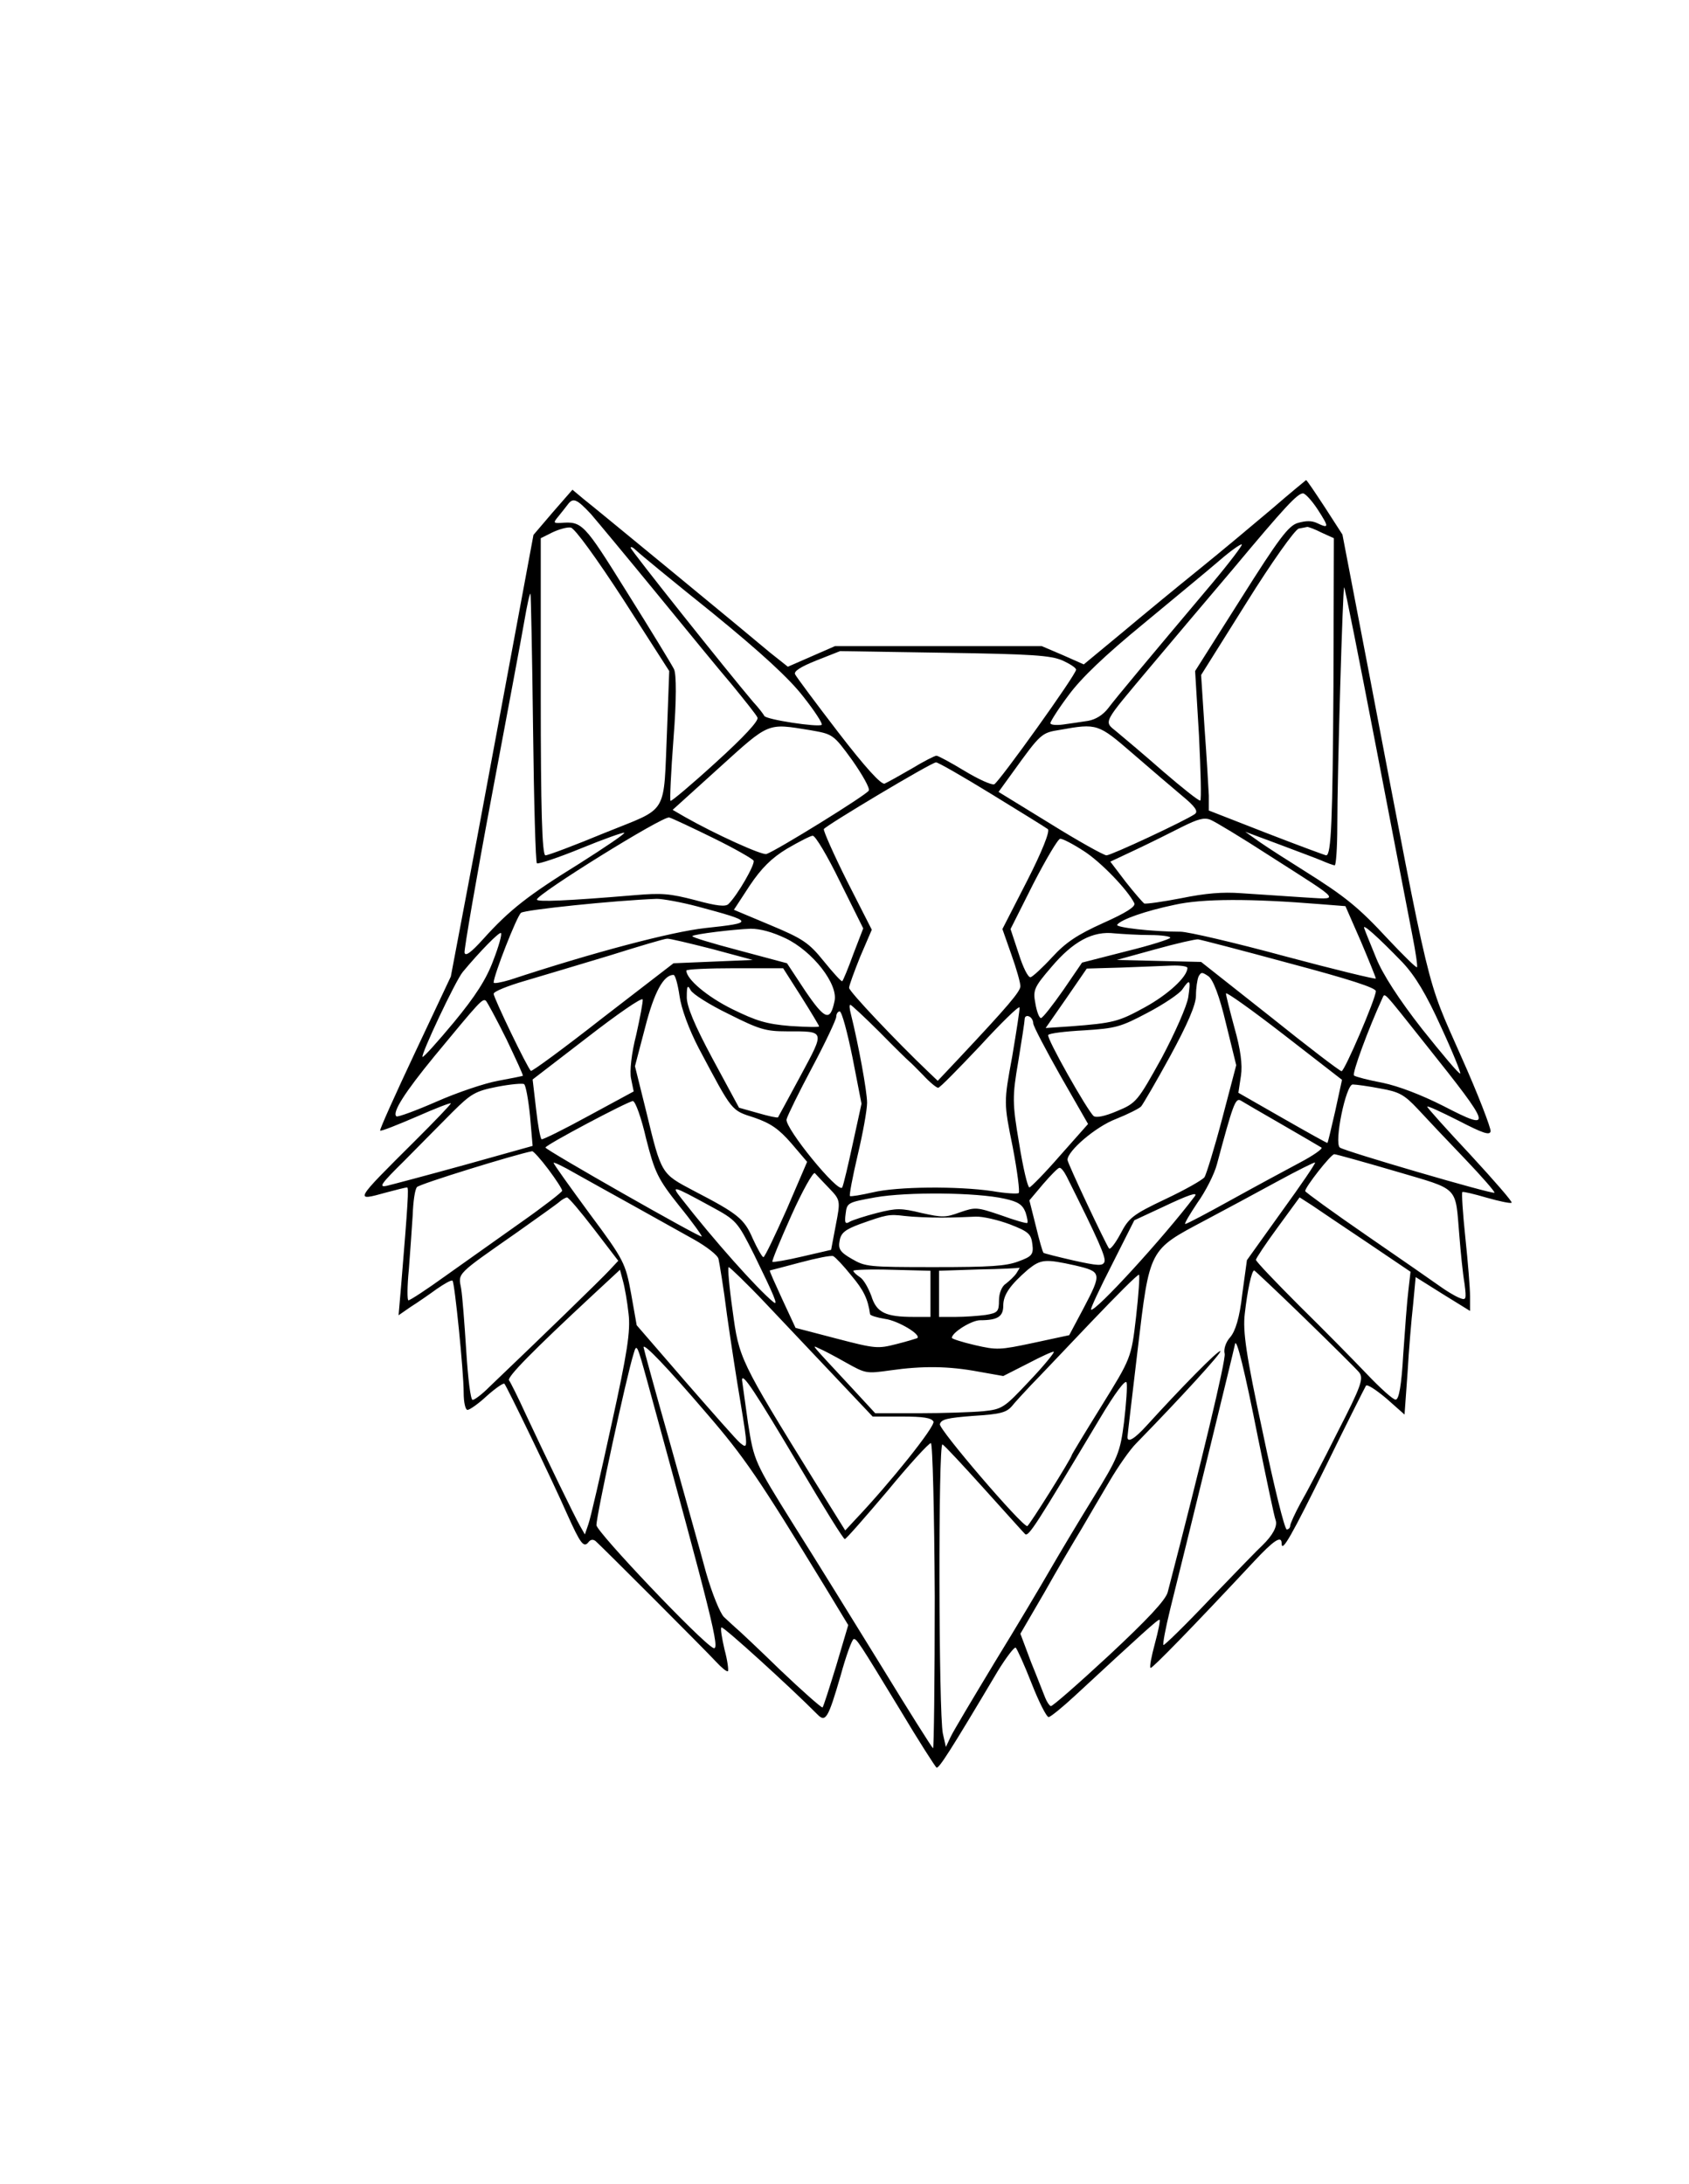 <?xml version="1.0" encoding="UTF-8" standalone="no"?><!-- Generator: Gravit.io --><svg xmlns="http://www.w3.org/2000/svg" xmlns:xlink="http://www.w3.org/1999/xlink" style="isolation:isolate" viewBox="0 0 1200 1552" width="1200pt" height="1552pt"><defs><clipPath id="_clipPath_W3chxtAmLmePTgGdslyQOpEfmvOiV21L"><rect width="1200" height="1552"/></clipPath></defs><g clip-path="url(#_clipPath_W3chxtAmLmePTgGdslyQOpEfmvOiV21L)"><g><path d=" M 903.265 361.898 C 889.878 373.224 866.754 392.572 851.541 404.842 C 836.328 417.112 811.682 437.404 797.078 449.673 L 769.998 472.089 L 755.09 465.482 L 740.181 459.111 L 666.549 459.111 L 593.222 459.111 L 576.488 466.426 L 559.754 473.741 L 546.975 463.595 C 540.281 457.932 509.55 432.449 478.82 407.202 C 448.09 381.955 419.185 358.123 414.621 354.584 L 406.71 347.977 L 392.714 364.022 L 379.022 380.067 L 368.069 439.055 C 361.983 471.617 348.9 542.167 338.86 595.965 L 320.3 693.885 L 294.742 748.155 C 280.746 777.885 269.488 802.896 270.096 803.368 C 271.009 803.84 282.267 799.357 295.959 793.458 C 309.346 787.559 320.3 783.312 320.3 784.02 C 320.3 784.728 309.042 796.525 295.046 810.447 C 250.928 854.334 251.536 853.626 274.66 847.255 C 281.658 845.368 288.352 843.716 289.265 843.716 C 290.482 843.716 289.873 854.57 285.005 913.322 L 283.18 934.558 L 291.699 928.659 C 296.567 925.592 305.086 919.693 310.259 915.918 C 315.736 912.143 320.604 909.311 321.517 910.019 C 323.038 911.435 329.427 974.434 329.427 989.535 C 329.427 996.378 330.644 1001.805 332.166 1001.805 C 333.687 1001.805 340.077 997.322 345.858 991.895 C 351.943 986.468 357.42 982.693 358.332 983.165 C 359.854 984.58 392.41 1051.827 403.059 1076.13 C 412.187 1096.422 414.621 1099.962 417.968 1095.951 C 419.489 1093.827 421.314 1093.591 423.14 1095.007 C 427.704 1099.018 501.031 1172.4 508.638 1180.658 C 512.593 1184.905 516.244 1187.972 517.157 1187.501 C 517.765 1186.793 516.853 1179.714 514.723 1171.928 C 512.897 1163.905 511.68 1156.827 512.593 1156.355 C 513.81 1155.411 561.579 1198.826 580.748 1218.175 C 586.529 1224.073 588.354 1221.242 597.178 1190.804 C 601.133 1176.411 605.393 1164.613 606.61 1164.613 C 608.74 1164.613 609.957 1166.265 639.47 1214.871 C 652.553 1236.815 664.42 1255.219 665.332 1255.927 C 666.854 1257.107 675.069 1244.365 708.842 1187.501 C 714.927 1177.591 720.708 1170.04 721.621 1170.748 C 722.534 1171.456 727.706 1182.782 732.879 1195.995 C 738.051 1209.208 743.528 1220.062 745.049 1220.062 C 746.266 1220.062 754.785 1213.22 763.913 1204.725 C 811.074 1161.074 822.94 1150.22 823.853 1150.928 C 824.461 1151.4 822.94 1158.95 820.506 1167.916 C 818.072 1176.883 816.55 1184.669 817.463 1185.141 C 818.376 1185.849 846.064 1157.534 890.79 1109.636 C 905.091 1094.299 910.567 1090.76 910.567 1096.658 C 910.567 1103.737 917.565 1091.467 942.515 1040.737 C 957.119 1010.771 969.898 985.524 970.507 984.58 C 971.42 983.401 977.809 987.648 985.112 993.783 L 997.891 1005.108 L 1000.02 975.614 C 1000.933 959.569 1002.759 937.626 1003.976 927.008 L 1005.801 907.424 L 1024.97 919.457 L 1044.443 931.491 L 1044.443 921.109 C 1044.443 915.446 1042.921 896.57 1041.096 879.345 C 1039.27 862.12 1038.357 847.491 1038.966 847.019 C 1039.574 846.547 1047.485 848.435 1056.309 851.031 C 1065.437 853.626 1073.347 855.278 1073.956 854.57 C 1074.869 854.098 1061.481 838.761 1044.747 820.593 C 1027.708 802.424 1014.016 787.087 1014.016 786.379 C 1014.016 785.435 1024.057 790.155 1036.227 796.289 C 1053.57 805.256 1058.439 806.907 1059.047 803.84 C 1059.351 801.716 1050.224 777.649 1038.053 750.514 C 1012.799 693.178 1017.363 712.29 973.245 481.291 L 953.773 379.831 L 941.298 360.483 C 934.3 349.865 928.519 341.135 927.91 341.135 C 927.606 341.371 916.348 350.573 903.265 361.898 Z  M 936.43 362.37 C 944.34 374.64 944.34 375.82 935.517 371.573 C 931.866 369.921 927.91 369.921 922.129 371.573 C 915.436 373.46 908.438 382.898 881.663 425.37 L 849.107 476.808 L 851.845 522.347 C 853.062 547.594 853.67 568.358 852.758 568.83 C 851.845 569.302 839.979 559.864 826.287 548.066 C 812.595 536.032 797.686 523.527 793.427 519.987 C 783.994 512.201 782.777 515.032 817.768 473.269 C 831.459 456.988 857.322 426.314 875.577 404.842 C 913.001 360.011 921.825 350.573 925.78 350.573 C 927.302 350.573 932.17 355.764 936.43 362.37 Z  M 419.793 365.202 C 424.661 370.865 445.655 396.112 466.345 421.359 C 487.035 446.606 511.072 476.1 520.2 486.718 C 529.023 497.572 537.238 507.718 538.151 509.841 C 539.368 511.965 528.415 523.763 508.638 541.695 C 491.599 557.268 476.994 569.538 476.386 569.066 C 475.777 568.594 476.69 548.774 478.516 524.707 C 480.646 497.572 480.646 478.932 478.82 475.392 C 477.299 472.325 462.39 447.786 445.351 420.651 C 414.621 371.337 413.708 370.393 398.191 371.573 C 393.018 371.809 393.018 371.337 396.974 366.618 C 399.408 363.55 402.45 359.775 403.667 358.123 C 407.318 353.404 410.057 354.82 419.793 365.202 Z  M 442.917 426.078 L 475.473 476.808 L 473.952 518.1 C 471.213 580.628 475.777 573.077 429.834 591.717 C 408.231 600.684 389.367 607.762 387.541 607.762 C 385.107 607.762 384.195 573.785 384.195 494.976 L 384.195 382.426 L 392.714 378.179 C 397.278 376.056 403.059 374.404 405.493 374.876 C 408.231 375.112 424.053 397.056 442.917 426.078 Z  M 938.864 378.415 L 947.687 382.426 L 947.383 488.134 C 946.775 582.751 945.862 607.762 942.211 607.762 C 941.602 607.762 922.434 600.684 899.918 591.953 L 858.843 575.909 L 858.843 565.291 C 858.539 559.392 857.322 537.684 855.8 517.156 L 853.366 479.639 L 885.618 428.201 C 903.265 399.887 919.999 376.292 922.738 375.584 C 925.172 375.112 927.91 374.64 928.823 374.404 C 929.736 374.404 934.3 376.056 938.864 378.415 Z  M 860.973 414.752 C 816.246 467.842 792.818 495.92 787.341 503.235 C 783.69 507.954 778.518 511.257 773.041 512.201 C 768.477 512.909 760.566 514.089 755.394 514.797 C 750.221 515.504 746.266 515.032 746.266 513.853 C 746.266 512.673 752.047 503.471 759.349 493.797 C 768.173 481.763 785.516 465.246 812.291 443.303 C 833.893 425.37 858.539 405.078 866.449 398.235 C 874.36 391.393 881.663 386.202 882.271 386.91 C 882.88 387.381 873.447 399.887 860.973 414.752 Z  M 506.204 435.516 C 540.889 463.831 560.666 481.999 570.707 494.976 C 578.922 505.358 584.703 514.325 583.79 515.032 C 581.356 516.92 543.932 511.257 543.019 508.662 C 542.411 507.482 539.064 502.999 535.108 498.752 C 517.461 477.988 448.09 390.921 448.09 389.269 C 448.09 388.089 449.915 389.033 452.045 391.157 C 454.175 393.28 478.516 413.336 506.204 435.516 Z  M 977.505 529.898 C 989.371 591.481 1000.933 651.886 1003.367 664.155 C 1005.801 676.425 1007.323 686.807 1006.714 687.279 C 1006.106 687.751 996.978 678.784 986.329 667.459 C 965.334 644.807 956.207 637.256 926.085 618.38 C 915.131 611.538 901.135 602.571 895.354 598.56 L 884.705 591.01 L 907.525 599.504 C 919.999 604.223 933.996 609.414 938.559 611.302 C 942.819 613.189 947.383 614.841 948.296 614.841 C 949.209 614.841 950.121 602.335 950.121 586.998 C 950.121 548.538 954.077 416.404 954.99 417.348 C 955.598 417.584 965.639 468.314 977.505 529.898 Z  M 378.718 517.392 C 379.326 569.538 380.543 612.717 381.456 613.425 C 382.369 614.133 396.669 609.414 412.795 602.807 C 428.921 596.201 442.917 591.246 443.526 591.717 C 444.438 592.189 429.834 602.099 411.578 613.661 C 375.371 636.077 361.983 646.459 343.119 667.459 C 334.6 676.897 330.644 679.728 330.036 676.897 C 329.732 674.537 338.251 624.751 349.204 566.47 C 360.158 507.954 370.807 451.561 372.633 440.707 C 374.458 430.089 376.284 421.595 376.892 421.831 C 377.197 422.303 378.109 465.246 378.718 517.392 Z  M 754.785 469.257 C 759.958 471.617 764.522 474.448 764.522 475.864 C 764.522 479.403 710.059 555.381 706.408 557.268 C 704.582 557.976 695.15 553.729 685.414 547.83 C 675.677 541.931 666.549 536.976 665.332 536.976 C 664.115 536.976 656.205 540.987 647.685 546.178 C 639.166 551.133 630.647 555.852 628.517 556.796 C 626.083 557.74 614.521 544.999 595.656 520.459 C 579.531 499.46 565.839 481.055 564.926 479.167 C 563.709 477.044 568.881 473.741 580.139 469.257 L 596.874 462.651 L 670.809 463.831 C 734.096 464.774 746.266 465.718 754.785 469.257 Z  M 575.575 518.808 C 591.701 521.639 592.005 521.639 605.393 540.044 C 612.695 550.426 618.172 560.1 617.259 561.751 C 615.738 564.819 551.234 604.695 544.54 606.818 C 541.194 607.762 508.029 592.661 486.426 580.392 L 477.907 575.437 L 510.767 545.706 C 546.975 512.909 544.845 513.853 575.575 518.808 Z  M 804.38 535.089 C 816.855 545.942 832.676 559.392 839.674 565.291 C 849.411 573.313 851.541 576.616 848.802 578.504 C 841.5 583.459 789.471 607.762 786.124 607.762 C 784.299 607.762 766.043 597.616 745.962 585.111 L 709.45 562.695 L 719.187 549.246 C 739.572 520.931 739.877 520.695 753.264 518.572 C 779.431 513.853 780.343 514.325 804.38 535.089 Z  M 704.582 564.347 C 724.968 576.852 742.919 587.942 744.44 589.122 C 746.266 590.302 740.181 605.403 729.836 625.695 L 712.189 660.144 L 718.578 678.312 C 722.229 688.458 724.968 698.369 724.968 700.728 C 724.968 704.503 716.144 714.885 681.154 752.166 L 666.245 767.975 L 659.551 761.604 C 637.036 740.132 603.263 704.503 603.263 701.908 C 603.263 700.256 606.914 690.346 611.174 679.728 L 619.389 660.616 L 601.742 625.931 C 592.31 607.054 585.007 590.538 585.312 589.122 C 586.833 586.526 661.377 541.931 665.028 541.695 C 666.549 541.695 684.197 551.841 704.582 564.347 Z  M 506.812 595.493 C 521.721 602.807 534.5 610.122 535.413 611.538 C 536.63 614.133 523.851 636.313 517.461 642.447 C 515.331 644.335 509.55 643.863 494.033 639.616 C 475.777 634.897 470.301 634.425 450.828 636.077 C 403.059 640.088 381.152 641.032 381.456 639.144 C 381.76 635.133 470.909 579.684 475.473 580.864 C 477.907 581.571 491.903 588.178 506.812 595.493 Z  M 902.657 608.47 C 954.99 641.976 952.86 639.144 924.259 637.492 C 910.872 636.549 891.703 635.369 881.663 634.661 C 868.579 633.717 856.713 634.661 839.37 638.2 C 825.983 640.796 814.116 642.447 812.899 641.976 C 811.987 641.268 805.901 634.425 799.816 626.639 L 788.863 612.245 L 807.423 603.515 C 817.463 598.796 832.068 591.481 839.979 587.47 C 850.932 582.043 855.496 580.628 860.06 582.515 C 863.103 583.695 882.271 595.257 902.657 608.47 Z  M 596.874 626.639 L 613.304 659.672 L 606.306 677.841 C 602.654 687.987 599.003 696.717 598.395 697.189 C 597.786 697.661 592.005 691.29 585.312 683.032 C 574.662 669.818 570.403 666.987 547.279 657.313 L 521.417 646.459 L 532.674 629.234 C 540.889 616.964 548.192 609.65 559.145 603.043 C 567.664 598.088 575.879 593.841 577.401 593.841 C 579.226 593.605 588.05 608.47 596.874 626.639 Z  M 769.998 604.695 C 781.865 612.245 801.033 632.066 805.901 641.74 C 807.118 644.099 800.12 648.582 783.69 655.897 C 765.435 664.155 757.219 669.582 747.483 680.2 C 740.789 687.515 733.791 693.885 732.27 694.357 C 730.444 694.829 726.793 687.279 723.751 677.605 L 717.97 660.144 L 734.096 628.054 C 743.223 610.358 751.743 595.965 753.264 595.965 C 755.09 595.965 762.392 599.74 769.998 604.695 Z  M 495.554 644.099 C 536.021 654.953 536.325 655.661 501.031 659.436 C 477.299 662.032 421.619 676.661 362.288 696.245 C 355.898 698.133 350.726 699.076 350.726 698.133 C 350.726 693.178 367.156 650.942 370.198 648.582 C 372.937 646.459 435.919 639.852 466.649 638.672 C 470.909 638.672 483.992 641.032 495.554 644.099 Z  M 937.951 642.447 L 955.902 643.863 L 966.856 668.874 C 972.637 682.56 977.505 694.593 977.505 695.301 C 977.505 696.009 948.296 688.93 913.001 679.492 C 877.403 669.818 843.934 662.032 838.762 662.032 C 818.68 662.032 792.21 658.964 793.731 657.077 C 796.469 653.301 814.116 647.167 834.502 642.919 C 854.279 638.436 888.661 638.436 937.951 642.447 Z  M 996.369 683.739 C 1005.497 693.413 1013.408 706.627 1023.753 729.514 C 1031.968 747.211 1038.053 762.312 1037.445 762.784 C 1036.532 763.256 1024.666 749.099 1010.365 731.166 C 993.935 710.166 982.373 692.234 977.809 680.908 C 973.854 671.234 969.898 661.56 969.29 659.672 C 967.464 655.425 979.026 665.807 996.369 683.739 Z  M 558.232 666.751 C 577.401 675.953 595.656 699.312 592.918 711.346 C 589.875 725.975 586.224 724.795 572.228 704.267 L 559.145 684.447 L 524.763 675.245 C 505.899 670.29 490.99 665.807 491.903 665.099 C 493.729 663.683 520.808 660.38 533.283 659.908 C 540.281 659.908 548.8 662.268 558.232 666.751 Z  M 350.421 682.56 C 345.553 695.773 337.642 708.043 322.429 726.447 C 310.867 740.368 300.827 751.458 300.218 750.986 C 298.697 749.806 323.646 696.717 328.819 690.582 C 340.989 675.953 354.681 662.032 355.898 662.975 C 356.811 663.683 354.377 672.414 350.421 682.56 Z  M 817.159 664.391 C 825.07 664.391 831.459 665.335 831.459 666.279 C 831.459 667.223 817.463 671.706 800.12 675.953 L 768.781 683.975 L 755.394 703.559 C 747.787 714.413 740.789 723.38 739.572 723.38 C 738.355 723.38 736.53 718.661 735.617 712.998 C 733.791 703.559 734.704 701.436 746.875 687.279 C 762.392 668.874 776.388 661.324 791.905 663.211 C 797.686 663.683 808.944 664.391 817.159 664.391 Z  M 505.899 674.301 L 534.804 682.088 L 506.812 683.267 L 478.516 684.447 L 428.312 723.144 C 400.929 744.615 377.805 761.604 377.197 760.896 C 374.762 759.009 350.726 708.986 350.726 706.155 C 350.726 704.503 360.766 700.492 372.937 696.953 C 384.803 693.413 411.882 685.391 432.876 679.02 C 453.87 672.414 472.126 666.987 473.952 666.987 C 475.473 666.751 490.078 670.29 505.899 674.301 Z  M 916.044 684.447 C 958.641 695.773 977.505 701.908 977.505 704.267 C 977.505 709.458 955.294 761.132 953.164 761.132 C 951.947 761.132 929.127 743.672 902.352 722.2 L 853.366 683.503 L 823.244 682.796 L 793.427 682.088 L 820.81 674.537 C 836.023 670.29 849.715 667.223 851.236 667.459 C 853.062 667.695 882.271 675.245 916.044 684.447 Z  M 843.63 687.751 C 843.63 694.121 829.634 706.863 813.204 715.829 C 794.644 725.975 791.297 726.919 760.566 729.278 L 742.919 730.458 L 757.524 709.458 L 772.128 688.222 L 796.469 687.515 C 809.857 687.043 825.983 686.335 832.372 686.099 C 838.457 685.863 843.63 686.571 843.63 687.751 Z  M 569.186 708.043 C 576.184 719.132 581.965 728.807 581.965 729.278 C 581.965 729.986 572.837 729.75 561.579 729.042 C 544.54 727.627 537.542 725.503 520.2 717.009 C 502.552 708.279 487.644 695.773 487.644 689.638 C 487.644 688.694 503.161 687.987 522.025 687.987 L 556.407 687.987 L 569.186 708.043 Z  M 871.013 727.155 L 878.316 756.885 L 868.275 795.11 C 862.798 815.873 857.017 834.514 855.8 836.401 C 854.583 838.289 842.108 845.368 828.112 851.974 C 804.684 863.064 801.946 865.424 796.165 876.514 C 792.514 883.356 788.863 888.075 787.95 887.131 C 785.516 883.828 758.436 826.491 758.436 824.132 C 758.436 817.761 778.518 800.536 792.818 795.11 C 801.642 791.57 809.552 787.559 810.77 786.143 C 811.987 784.728 821.419 768.683 831.459 750.278 C 843.63 727.863 849.715 713.941 849.715 707.335 C 849.715 702.144 850.628 696.009 851.541 693.885 C 853.366 690.582 853.975 690.582 858.539 693.649 C 861.885 696.009 866.449 707.807 871.013 727.155 Z  M 482.775 707.571 C 483.992 716.537 489.469 731.402 496.467 744.851 C 520.808 790.626 519.287 788.739 536.021 794.166 C 547.583 798.177 553.364 802.188 562.188 812.334 L 573.445 825.548 L 558.841 859.525 C 550.626 877.929 543.323 893.266 542.411 893.266 C 541.498 893.266 538.151 887.367 534.804 880.053 C 528.719 865.896 524.155 862.356 492.816 846.076 C 469.692 833.806 469.996 834.75 459.043 789.447 L 451.132 757.593 L 458.434 729.75 C 464.824 704.739 471.518 692.706 478.516 692.706 C 479.733 692.706 481.558 699.312 482.775 707.571 Z  M 844.238 708.515 C 843.326 714.649 834.806 733.998 825.374 751.694 C 808.335 782.368 807.423 783.784 793.731 789.447 C 784.907 793.222 778.822 794.402 776.996 792.986 C 772.433 788.975 743.223 737.301 744.745 735.413 C 745.353 734.233 756.915 732.818 770.303 732.11 C 792.818 730.694 796.165 729.75 815.333 719.604 C 826.591 713.706 837.849 706.155 839.979 703.088 C 845.455 695.065 846.064 696.009 844.238 708.515 Z  M 517.765 720.548 C 539.368 731.402 543.932 732.818 558.841 732.818 C 586.529 732.818 586.224 731.874 568.881 764.2 C 560.362 780.008 553.06 793.458 552.756 793.93 C 552.147 794.402 545.758 792.986 538.455 790.862 L 525.068 787.087 L 506.204 752.166 C 493.425 728.335 487.644 714.649 487.948 708.043 C 487.948 700.492 488.556 699.548 490.686 703.559 C 491.903 706.155 504.074 713.941 517.765 720.548 Z  M 948.6 789.683 C 945.862 801.716 943.428 811.862 943.123 812.098 C 942.819 812.334 928.519 804.312 911.176 794.402 L 879.837 776.469 L 881.663 764.436 C 882.88 756.413 881.358 745.559 877.099 730.458 C 873.752 718.189 871.013 707.099 871.013 705.919 C 871.013 704.503 889.573 717.717 912.393 735.413 L 953.468 767.267 L 948.6 789.683 Z  M 452.045 735.177 C 448.698 748.155 447.177 761.368 448.394 766.559 L 450.219 775.525 L 417.968 792.986 C 400.32 802.66 385.412 809.975 384.803 809.503 C 383.89 809.031 382.065 799.121 380.848 787.795 L 378.414 767.031 L 417.055 737.301 C 438.353 720.784 456 708.515 456.609 710.166 C 456.913 711.582 454.783 722.908 452.045 735.177 Z  M 1013.408 742.728 C 1060.264 801.48 1061.177 804.312 1025.578 785.907 C 1009.757 777.885 993.631 771.75 982.373 769.391 C 972.333 767.503 963.205 765.143 961.988 764.2 C 960.466 762.784 972.333 730.694 982.069 709.458 C 984.199 705.447 981.156 702.144 1013.408 742.728 Z  M 359.854 738.481 C 366.547 752.638 372.024 764.2 371.416 764.436 C 370.807 764.672 362.896 766.323 353.768 767.975 C 344.641 769.627 324.863 776.233 309.955 782.84 C 295.35 789.211 282.571 793.93 281.658 793.222 C 278.311 790.626 287.744 775.997 308.433 750.75 C 340.989 711.346 342.815 709.222 345.249 711.11 C 346.162 712.054 352.856 724.323 359.854 738.481 Z  M 624.866 733.29 C 635.515 744.144 644.947 753.346 645.86 754.054 C 646.772 754.761 651.336 759.245 655.9 763.964 C 660.464 768.919 665.332 772.93 666.549 772.93 C 667.766 772.93 680.85 759.481 696.063 743.436 C 710.972 727.155 723.751 714.649 724.359 715.829 C 724.663 716.773 722.229 732.346 719.187 750.514 C 713.101 783.312 713.101 783.548 719.491 814.93 C 722.838 832.39 724.663 847.019 723.751 847.727 C 722.838 848.435 714.319 847.963 704.886 846.311 C 680.545 842.772 637.645 843.008 619.997 847.255 C 611.782 849.143 604.48 850.323 603.872 849.851 C 603.263 849.379 605.697 836.401 609.348 820.828 C 612.999 805.492 616.042 788.739 616.042 783.548 C 616.042 775.525 609.957 742.256 604.48 720.312 C 603.567 716.773 603.263 713.941 604.176 713.941 C 604.784 713.941 614.216 722.672 624.866 733.29 Z  M 605.697 751.458 L 612.087 784.256 L 606.001 812.098 C 602.654 827.671 599.308 841.828 598.395 843.716 C 595.961 848.671 557.319 801.244 558.841 795.345 C 559.449 792.75 567.664 775.997 577.096 758.301 C 586.529 740.604 594.135 724.323 594.135 722.436 C 594.135 720.312 595.352 718.661 596.569 718.661 C 598.091 718.661 602.046 733.526 605.697 751.458 Z  M 734.096 727.155 C 734.096 729.042 742.919 745.795 753.568 764.672 L 773.041 798.649 L 752.96 821.3 C 742.311 833.57 732.27 843.716 731.357 843.716 C 730.14 843.716 726.793 829.559 724.055 812.334 C 719.187 783.784 719.187 779.065 723.446 754.29 C 725.88 739.424 728.01 725.739 728.01 724.087 C 728.01 722.2 729.532 721.492 731.053 722.2 C 732.879 722.908 734.096 725.267 734.096 727.155 Z  M 376.588 792.986 L 378.414 814.222 L 330.34 827.671 C 303.869 834.986 278.92 841.592 274.965 842.536 C 268.575 843.952 270.705 841.121 287.439 824.604 C 298.088 813.75 313.606 798.177 321.517 790.155 C 334.6 777.177 337.642 775.289 353.16 772.222 C 362.896 770.334 371.416 769.627 372.328 770.334 C 373.545 771.042 375.371 781.188 376.588 792.986 Z  M 980.548 773.402 C 993.935 775.761 997.586 777.649 1007.323 788.031 C 1013.408 794.638 1028.317 810.447 1040.791 823.424 C 1052.962 836.165 1062.394 847.019 1061.785 847.491 C 1060.264 848.671 955.294 817.997 951.947 815.402 C 947.687 812.098 956.207 770.57 961.075 770.57 C 963.205 770.57 972.028 771.75 980.548 773.402 Z  M 910.567 798.885 C 924.868 807.143 937.342 814.458 938.864 815.402 C 940.081 816.109 933.083 821.064 923.651 826.019 C 913.914 831.21 892.007 843.008 874.969 852.446 C 857.93 861.884 843.326 869.671 842.108 869.671 C 841.196 869.671 845.151 863.064 850.628 854.806 C 856.409 846.783 862.798 834.278 864.624 827.199 C 875.882 785.199 877.707 780.008 881.358 781.896 C 883.184 783.076 896.267 790.626 910.567 798.885 Z  M 459.043 809.031 C 465.128 832.862 467.258 837.581 482.471 856.693 C 491.903 868.255 498.901 878.165 498.597 878.637 C 497.38 879.581 387.541 817.053 387.541 815.402 C 387.237 813.75 445.96 782.604 449.611 782.368 C 451.436 782.368 455.696 794.402 459.043 809.031 Z  M 389.671 830.975 C 395.148 838.289 399.408 844.896 399.408 846.076 C 399.408 847.019 386.02 857.401 369.894 868.727 C 353.464 880.289 329.427 897.513 316.344 906.716 C 303.261 916.154 291.395 923.94 290.178 923.94 C 289.265 923.94 289.265 914.03 290.482 901.997 C 291.395 890.199 292.612 872.738 293.22 863.3 C 293.525 854.098 294.742 845.132 296.263 843.48 C 297.784 841.356 366.547 820.121 378.109 817.997 C 379.022 817.997 384.195 823.66 389.671 830.975 Z  M 991.197 832.154 C 1037.445 845.84 1033.793 842.064 1036.836 877.929 C 1037.749 889.491 1039.27 904.828 1040.487 911.907 C 1042.008 923.704 1041.704 924.176 1036.532 922.053 C 1033.185 920.637 1027.404 917.098 1023.144 914.03 C 1018.885 910.963 995.761 894.918 971.42 878.165 C 947.079 861.413 927.302 847.019 927.302 846.311 C 927.302 843.48 945.557 820.121 947.992 820.121 C 949.209 820.121 968.681 825.548 991.197 832.154 Z  M 450.828 857.165 C 465.128 865.188 484.297 875.806 493.12 880.761 C 501.944 885.716 509.855 891.851 510.463 894.446 C 511.072 897.042 514.114 914.974 516.548 934.558 C 519.287 953.906 523.546 981.513 525.981 995.67 C 531.457 1028.94 531.457 1029.883 525.981 1025.4 C 523.546 1023.513 506.204 1003.693 487.035 981.749 L 452.349 941.637 L 448.394 919.221 C 444.438 897.749 443.526 895.39 418.88 862.356 C 404.884 843.244 393.322 827.199 393.322 826.255 C 393.322 825.548 400.32 828.851 408.84 833.806 C 417.359 838.525 436.223 849.143 450.828 857.165 Z  M 910.567 860.941 L 885.922 895.39 L 882.575 919.693 C 880.75 936.21 877.707 945.884 874.056 950.131 C 871.013 953.434 869.188 958.625 870.101 961.929 C 871.013 966.412 853.67 1038.85 829.634 1131.344 C 828.112 1137.006 815.029 1150.928 787.95 1176.175 C 766.043 1196.467 747.483 1212.748 746.57 1212.276 C 745.658 1212.04 743.832 1209.444 742.615 1206.377 C 741.398 1203.545 737.138 1192.22 732.574 1181.13 L 724.968 1160.838 L 742.006 1131.58 C 751.134 1115.299 763 1095.243 768.173 1086.748 C 773.041 1078.254 782.169 1062.917 788.254 1052.535 C 794.339 1042.153 802.859 1029.883 807.423 1025.4 C 838.762 993.311 868.275 960.985 867.058 960.041 C 865.537 959.097 838.762 986.468 814.725 1012.895 C 806.206 1022.333 801.033 1025.4 801.033 1021.153 C 801.033 1020.209 804.38 992.131 808.335 958.625 C 816.855 886.896 816.246 888.311 855.8 867.311 C 870.101 859.761 893.224 847.255 907.525 839.469 C 921.825 831.682 933.691 825.784 934.3 826.019 C 934.908 826.491 924.259 842.064 910.567 860.941 Z  M 757.828 835.93 C 780.648 881.469 786.124 893.974 784.603 896.806 C 783.386 899.637 779.735 899.401 762.696 895.626 C 751.438 893.03 742.006 890.671 741.398 890.199 C 740.789 889.727 738.355 881.233 735.921 871.087 L 731.357 852.918 L 741.094 841.356 C 746.57 834.986 751.743 829.795 752.656 829.795 C 753.873 829.559 756.002 832.39 757.828 835.93 Z  M 588.963 844.188 C 597.178 852.682 597.178 853.154 593.831 870.379 L 590.484 888.075 L 570.098 892.794 C 559.145 895.39 549.409 897.042 548.8 896.57 C 548.192 896.098 554.277 881.469 562.188 863.772 C 570.098 846.076 577.705 832.626 578.922 833.57 C 579.835 834.514 584.399 839.469 588.963 844.188 Z  M 504.986 857.165 C 523.242 867.075 523.851 867.783 535.717 891.379 C 550.017 920.637 553.364 928.423 549.409 925.12 C 537.847 915.682 506.812 880.761 484.601 852.21 C 476.386 841.828 477.299 842.064 504.986 857.165 Z  M 713.71 851.738 C 723.446 853.862 726.489 855.986 728.619 861.413 C 729.836 865.188 730.444 868.491 729.836 868.963 C 729.227 869.435 721.012 867.075 711.276 863.536 C 693.933 857.637 693.02 857.637 682.067 861.413 C 671.722 865.188 669.592 865.188 654.683 861.884 C 640.079 858.345 637.036 858.345 623.04 861.884 C 614.825 864.008 606.001 866.839 603.872 868.019 C 600.525 870.143 599.916 868.963 600.829 862.356 C 601.742 854.57 602.35 854.334 621.823 850.795 C 644.643 846.783 693.933 847.255 713.71 851.738 Z  M 848.802 850.087 C 826.895 879.109 777.909 932.671 775.171 930.547 C 774.562 930.075 781.256 915.682 790.08 898.457 L 805.901 867.075 L 825.678 857.873 C 844.543 848.907 851.541 846.547 848.802 850.087 Z  M 421.923 873.21 L 439.266 895.862 L 432.876 902.704 C 427.704 908.367 384.499 950.367 347.379 985.76 C 342.511 990.715 337.034 994.726 335.817 994.726 C 334.296 994.726 332.47 979.153 331.253 959.805 C 330.036 940.693 328.515 920.637 327.602 915.446 C 325.472 904.356 323.951 906.008 367.46 875.57 C 382.065 865.188 395.756 855.514 397.582 853.862 C 399.408 852.21 401.842 851.031 402.755 850.795 C 403.972 850.795 412.491 860.941 421.923 873.21 Z  M 971.42 882.884 L 1002.15 903.648 L 1000.629 916.862 C 999.716 923.94 998.195 944.468 996.978 962.165 C 995.761 984.108 993.935 994.726 991.501 994.49 C 989.675 994.49 980.548 986.232 971.115 976.322 C 961.683 966.412 940.081 944.468 923.042 927.716 C 906.308 910.963 892.312 896.334 892.312 895.154 C 892.312 894.21 899.31 883.592 907.829 872.03 L 923.346 850.795 L 932.17 856.458 C 936.734 859.525 954.381 871.559 971.42 882.884 Z  M 668.679 865.188 C 677.199 865.188 688.152 864.716 693.02 864.48 C 698.193 864.244 709.146 866.839 717.361 869.907 C 730.749 875.098 732.574 876.75 733.487 884.064 C 734.4 891.379 733.183 892.794 723.446 896.334 C 714.623 899.637 703.669 900.345 663.811 900.345 C 616.651 900.345 614.825 900.109 605.089 894.446 C 596.874 889.727 595.352 887.367 596.569 881.469 C 597.482 876.042 600.525 873.682 610.565 869.907 C 629.734 863.064 631.559 862.592 642.817 864.008 C 648.598 864.716 660.464 865.188 668.679 865.188 Z  M 604.784 906.244 C 613.608 916.626 616.651 922.996 618.172 933.85 C 618.476 934.794 623.04 936.21 628.821 937.154 C 637.949 938.333 654.988 948.479 651.641 950.839 C 651.032 951.075 644.338 953.199 636.732 955.086 C 623.649 958.39 622.127 958.39 594.135 951.075 L 565.23 943.524 L 555.798 923.232 C 550.626 911.907 546.366 902.704 546.975 902.704 C 547.279 902.704 557.015 900.109 568.577 897.042 C 580.139 893.974 590.484 891.851 592.005 892.558 C 593.527 893.266 599.308 899.401 604.784 906.244 Z  M 763.913 899.165 C 782.777 903.648 783.082 904.356 769.694 929.839 L 759.654 948.715 L 734.4 954.142 C 710.059 959.333 708.233 959.333 692.716 955.794 C 683.588 953.67 676.286 951.311 676.286 950.603 C 676.286 946.828 690.282 938.097 696.367 938.097 C 708.842 938.097 712.797 935.502 712.797 927.716 C 712.797 919.929 717.665 913.086 730.444 901.997 C 739.572 894.682 742.615 894.446 763.913 899.165 Z  M 543.932 926.064 C 557.319 940.221 579.835 964.052 594.135 979.153 L 619.997 1006.524 L 640.687 1006.524 C 656.205 1006.524 661.681 1007.468 663.203 1010.063 C 664.724 1013.367 632.168 1053.951 607.523 1079.906 L 600.525 1087.456 L 578.618 1052.299 C 525.372 966.176 525.068 965.232 520.504 931.255 C 518.07 914.266 516.853 900.345 517.765 900.345 C 518.678 900.581 530.544 911.907 543.932 926.064 Z  M 661.073 919.457 L 661.073 935.738 L 649.207 935.738 C 629.125 935.738 622.736 932.671 619.085 920.873 C 616.955 915.21 613.608 909.075 610.87 907.424 C 608.435 905.772 606.306 903.884 606.306 902.94 C 606.306 902.233 618.476 901.761 633.689 902.233 L 661.073 902.94 L 661.073 919.457 Z  M 722.229 904.592 C 720.708 906.952 717.057 910.255 714.623 912.143 C 711.884 913.794 709.755 918.749 709.755 923.94 C 709.755 931.963 708.842 932.907 700.323 934.322 C 695.15 935.03 685.414 935.738 679.024 935.738 L 667.158 935.738 L 667.158 919.221 L 667.158 902.94 L 695.454 901.997 C 710.667 901.761 723.751 901.053 724.359 900.817 C 724.663 900.581 723.751 902.233 722.229 904.592 Z  M 446.568 933.378 C 448.09 945.648 445.655 961.457 434.398 1012.423 C 426.791 1047.344 419.489 1079.198 417.968 1083.209 L 415.533 1090.288 L 412.187 1084.389 C 408.231 1077.546 388.454 1036.726 373.545 1004.872 C 368.069 992.839 362.592 981.985 361.679 980.805 C 359.854 978.682 379.326 959.097 420.402 920.873 L 440.483 902.233 L 442.613 910.255 C 443.83 914.502 445.655 924.884 446.568 933.378 Z  M 926.693 936.446 C 945.862 955.086 963.509 972.547 965.639 975.142 C 968.986 979.389 967.16 984.816 950.426 1017.378 C 940.081 1038.142 928.215 1060.793 923.955 1068.108 C 919.999 1075.423 916.653 1082.737 916.653 1084.153 C 916.653 1085.569 915.436 1086.748 914.219 1086.748 C 912.697 1086.748 905.091 1055.838 897.18 1017.85 C 885.314 962.873 882.88 945.884 884.401 933.378 C 886.226 917.098 889.269 902.704 891.095 902.704 C 891.399 902.704 907.525 917.805 926.693 936.446 Z  M 807.118 935.974 C 803.771 964.996 803.467 965.232 782.473 999.21 C 770.911 1017.85 761.479 1033.423 761.479 1033.895 C 761.479 1035.782 731.053 1084.389 729.836 1084.389 C 725.88 1084.389 666.854 1015.49 667.766 1011.951 C 668.679 1008.412 673.243 1007.468 691.499 1006.052 C 710.667 1004.872 714.927 1003.693 718.882 999.21 C 721.317 996.142 727.706 989.299 732.574 984.108 C 737.747 978.917 756.611 958.861 774.867 939.749 C 793.122 920.637 808.335 905.3 809.248 905.772 C 809.857 906.48 808.944 919.929 807.118 935.974 Z  M 893.833 1021.861 C 899.918 1051.591 905.395 1078.018 906.308 1080.142 C 907.829 1084.389 904.178 1090.996 896.876 1098.074 C 894.442 1100.198 878.011 1117.186 860.06 1135.827 C 842.413 1154.467 827.2 1169.332 826.591 1168.86 C 825.983 1168.152 828.112 1156.827 831.459 1143.141 C 842.108 1100.67 877.099 957.446 877.403 955.322 C 878.316 949.187 884.401 974.198 893.833 1021.861 Z  M 459.956 981.749 C 505.595 1148.332 511.984 1173.343 506.812 1170.984 C 498.293 1166.973 423.749 1088.4 423.749 1083.681 C 423.749 1076.838 445.047 977.974 450.219 961.693 C 452.349 954.378 452.653 955.322 459.956 981.749 Z  M 501.944 1004.165 C 529.023 1035.546 539.064 1050.411 585.92 1127.096 L 602.654 1154.703 L 594.135 1183.489 C 589.267 1199.298 585.007 1212.748 584.399 1213.22 C 583.79 1213.691 570.098 1201.658 554.277 1186.557 C 538.76 1171.456 524.459 1158.006 522.634 1156.591 C 521.112 1155.175 517.157 1151.636 514.419 1149.04 C 511.68 1146.445 505.899 1132.287 501.64 1117.422 C 497.684 1102.557 485.818 1060.557 475.777 1024.457 C 465.432 988.12 457.217 957.918 457.217 957.21 C 457.522 954.378 473.647 971.131 501.944 1004.165 Z  M 600.829 968.064 C 615.129 976.086 615.433 976.086 632.472 973.727 C 655.596 970.423 674.156 970.659 695.454 974.67 L 712.797 977.738 L 730.444 968.771 C 739.877 963.816 748.092 960.041 748.7 960.513 C 749.309 960.985 741.702 970.423 731.357 981.277 C 713.406 1000.389 712.189 1001.333 698.497 1002.749 C 690.89 1003.457 670.505 1004.165 653.162 1004.165 L 621.823 1004.165 L 604.176 985.052 C 574.358 952.963 576.792 955.794 581.965 958.154 C 584.399 959.097 592.918 963.58 600.829 968.064 Z  M 568.273 1042.389 C 585.007 1070.703 599.308 1093.827 600.22 1093.591 C 601.133 1093.591 614.521 1078.254 630.342 1059.614 C 645.86 1040.737 659.856 1025.4 661.377 1025.4 C 662.594 1025.4 663.811 1074.479 664.115 1134.411 C 664.115 1194.343 663.507 1242.95 662.898 1242.242 C 661.986 1241.534 645.555 1215.579 626.691 1184.669 C 607.523 1153.523 579.226 1107.748 563.709 1083.209 C 536.021 1038.85 535.717 1038.142 531.457 1011.243 C 529.327 996.378 527.502 982.457 527.198 980.569 C 527.198 974.67 536.63 989.064 568.273 1042.389 Z  M 798.599 1010.535 C 795.861 1032.007 794.339 1035.782 776.692 1064.333 C 766.347 1081.085 752.656 1103.973 746.266 1115.063 C 739.877 1126.153 722.229 1155.883 706.712 1181.13 C 691.499 1206.377 677.199 1230.208 675.373 1234.219 L 672.026 1241.298 L 669.896 1231.86 C 666.854 1217.703 666.549 1024.693 669.592 1026.344 C 671.113 1027.052 684.197 1041.209 699.105 1057.726 C 714.014 1074.243 727.098 1088.872 728.315 1090.052 C 730.749 1092.175 736.225 1083.445 781.256 1008.176 C 792.21 989.771 799.816 979.625 800.425 982.457 C 801.033 985.052 800.12 997.558 798.599 1010.535 Z " fill="rgb(0,0,0)"/></g></g></svg>